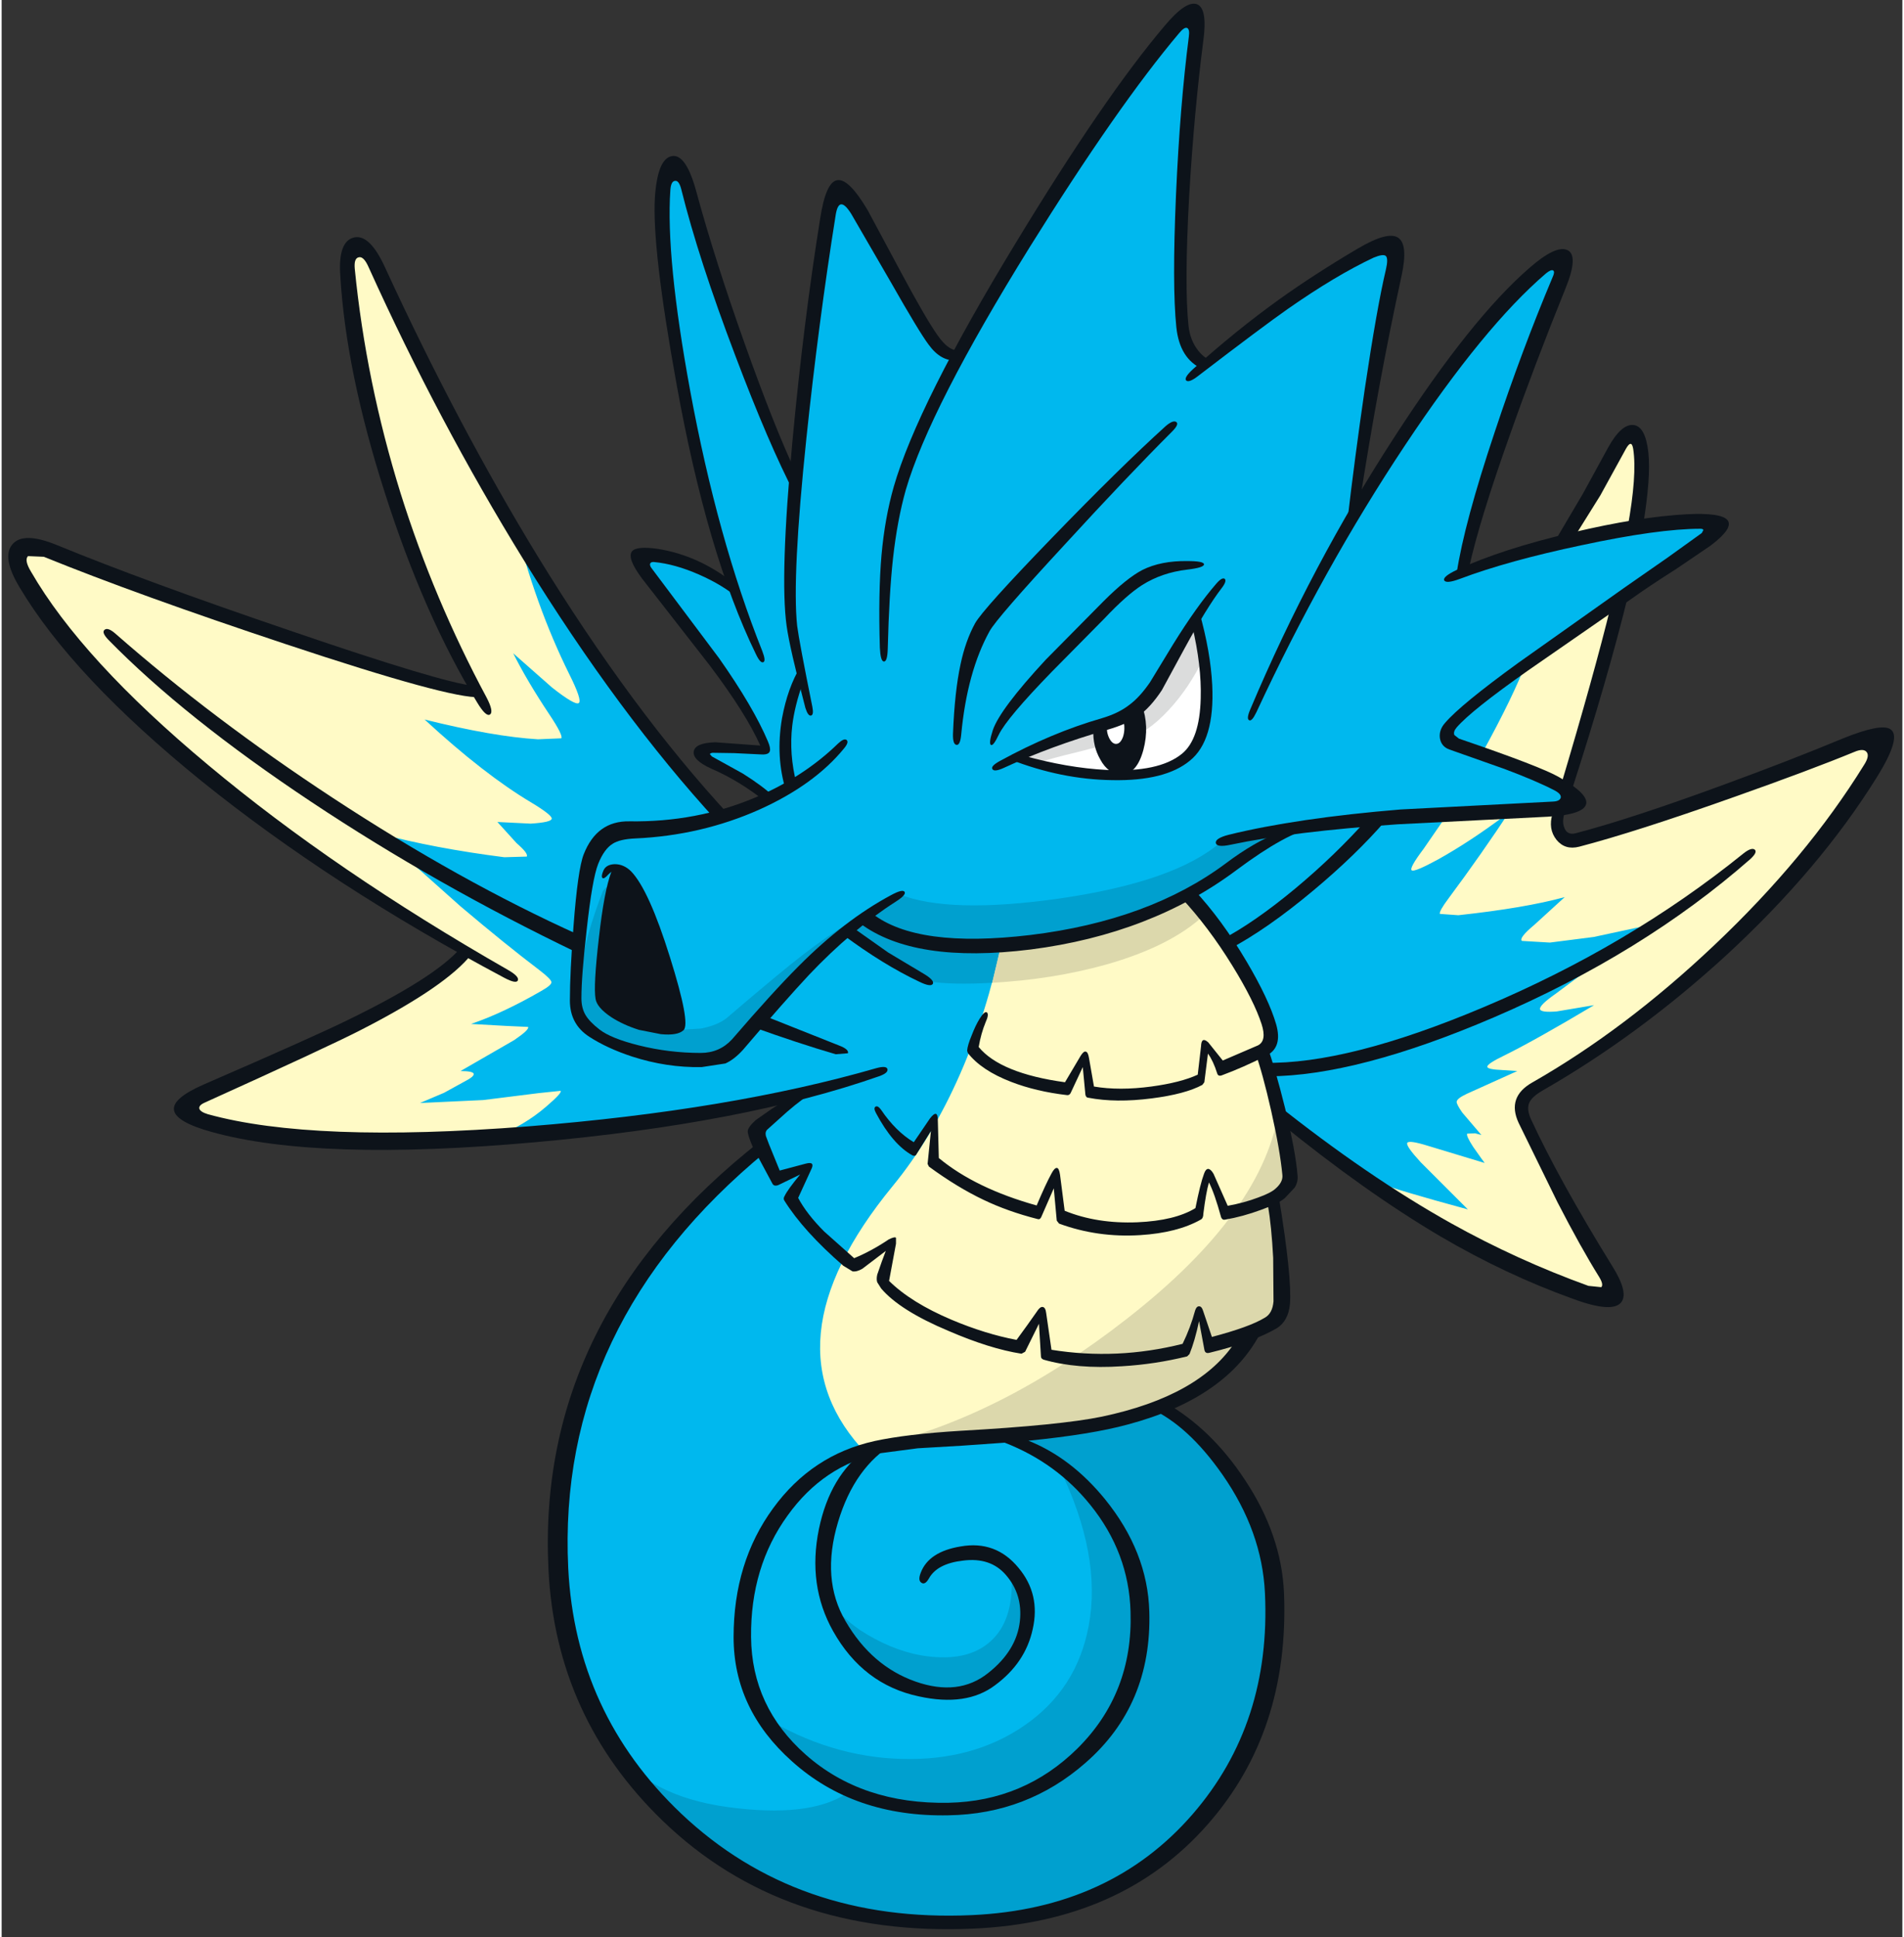 <svg xmlns="http://www.w3.org/2000/svg" width="289" height="294" viewBox="-1.1 -0.55 288.5 294"><rect x="-1.1" y="-0.55" width="288.5" height="294" fill="#333333" stroke="none"/><path fill="#00b8ee" d="m247 78.9 9.25-.7q2.8 0 2.9 1.2.1 1.1-5.65 5.1l-9.1 6.2q-1.25 5.75-3.7 14.4l-4.35 14.1q1.35.85.75 2.05-.55 1.05-1.8 1.3-.65 5.1 4.2 3.9 6.5-1.65 21.25-6.8 14.1-4.95 18.95-7.2 3.2-1.45 3.65.45.4 1.6-.95 3.7-10.35 16.3-23.8 28.2-9.3 8.2-26.7 19.5-1.95 1.3-2.2 2.8-.15 1.15.75 3.15l6.65 12.95q3.6 6.6 5.35 9.3 1.55 2.4.7 3.45-.85 1.05-3.65 0-11.7-4.4-21.85-10.15-12.05-6.85-24.85-17.1l1.4 7.45q.25 1.7-.1 2.65-.45 1.2-2.1 2.5.5 2 .75 6.25l.35 6.2q.35 4.7-1.8 6.65l-3.95 1.85q-1.6 4.15-5 6.7-1.4 1.05-6.75 3.7 9.05 7.25 12.9 16 4.35 9.7 3 22.65-1.75 16.75-13.1 27.6-12.9 12.25-34.6 12.9-22.8.75-39.75-13.3Q86.65 264.15 84 241q-2.85-24.75 10.6-46.05 8.9-14.15 19.85-21.15l-.5-1.85q-.1-.85.45-1.55.9-1.1 2.45-2.3l4.25-3q-23.25 5.7-51.45 7-27.3 1.25-39.8-2.35-2.5-.75-2.1-2.35.4-1.5 2.4-2.3 11.6-4.65 22.6-10.4 13.3-6.9 16.4-10.85-47.2-27.95-66.8-56.55-1.9-2.8-.95-4.25 1.05-1.55 4.8.05 12.15 5.15 31.35 11.65 22.7 7.75 33.6 9.7-7.95-12.7-13.85-34-4.1-14.8-5.9-27.9-.55-4 .85-5.5 1.55-1.7 3.85 3.5 8 18 20.8 39.35 16.7 27.95 31.4 43l4.25-.65q1.9-.65 3-1.55-1.25-1.1-4.15-2.85l-4.35-2.4q-1.6-.8-1.75-1.45-.1-.7 1.2-.95 3-.55 8.25 0-1-3.85-8.55-14.4-4.3-6-8.9-11.75-1.45-1.75-1.1-2.55.3-.65 1.85-.55 1.7.15 4.6 1.1 3.55 1.15 6.95 2.95-5.35-15.05-8.45-35.15-2.6-16.85-2-23.45.45-4.7 2.05-4.1 1.4.55 2.3 3.95 3.2 11.4 7.95 23.95 4.5 12.05 8.1 19.05 2.15-25.1 4.7-39.9.5-3.1 1.95-3.2 1.2-.05 2.55 1.8 1.55 2.2 9.95 17.6 3.15 5.4 5.3 5 5.9-11.05 16.75-27.3 9.85-14.8 15.65-22.05 2.1-2.65 3.15-1.6.85.9.6 3.9-2.2 25.7-2.15 34.8.05 13.35 3.9 13.35 15.15-12.6 25.05-17 4.05-1.8 3.1 2.8-1.15 5.85-2.75 15.9-1.9 11.85-2.85 19.8 5.7-9.65 14.45-20.85 7.55-9.7 12.65-14.65 2.9-2.85 4-1.75 1 .95-.1 3.6-4.35 10.85-7.8 20.7-5.3 15.1-6.85 23.25l7.4-2.45 7.55-2.3q2.1-2.25 6.1-9.8 3.45-6.65 4.3-6.8 1.25-.2 1.5 4.85.2 4.85-.65 9.1"/><path fill="#fffac6" d="M167 140q5.25-1.65 11.9-4.95 4.35 5.4 7.7 10.85 2.7 4.4 3.85 7.2 1.85 4.55-.15 5.75 2.15 6.55 3.9 17.3.3 2.15-.3 3.25l-1.9 1.9q.35 1.9.5 7.45l.2 7.7q.2 3.6-5.25 5.3-2.85 7.35-11.85 10.9-11.95 4.1-25.6 4.55-13.65.45-19.25 2.35-7.45-7.1-6.8-16.35.7-10.3 11.35-24.1 5.45-7.05 9.65-16.7 4.1-9.5 6.2-19.75 8.15-.25 15.85-2.65M51.4 40.55q-.1-2.7 1.15-3.45 1.35-.9 3.05 2.5l8.75 17.25q6.8 13.3 11.85 21.85 4.15 16.6 10.05 27-6.9-5.15-11.15-9.5 3.6 8.35 8.05 14.75l-10.1-.9-11.3-2.05q7.95 7.8 19.65 15.4l-3.55.45-4.9-.2 2.65 3.15 2.55 2.3Q63.1 127.4 53 124.2l15.1 13.15 13.85 11.15q-5.5 3.65-13.6 6.55l5.25.6 4.15-.2q-2.6 2-6.05 4.05l-5.65 2.95 3.6.1L66 164.7l-6.05 2.55q13.8.85 22.95-2.05-1.25 1.6-3.55 3.25-2.55 1.85-5.25 2.85l-21.2.9q-13.7-.15-21.6-2.2-2.6-.7-3.5-1.85-1.15-1.5 1.9-2.8l19.45-8.45q15-7.2 20-13.05-51.6-30.5-66.8-56.9-1.45-2.55-.6-3.8.9-1.45 4.45-.05Q21.15 88.95 39 95.05q24.3 8.35 32.15 9.4-7-11.75-13-30.95-6.25-19.8-6.75-32.95M239.5 126.45l20.65-6.9q14.45-4.95 19.1-6.8 2.65-1.05 3.9-.3 1.45.85-.75 4.15-8.25 12.35-20.35 24.35-14.3 14.15-29.55 23.1-1.7.95-2.35 2.25-.8 1.55 0 3.25l5.2 10.25q4.65 9 6.75 12.5 1.2 2.05.5 3.15l-3.9.15q-7.05-2.75-15.05-6.8-10.35-5.2-15.5-9.4 6.3 2.55 14.65 4.3l-9.45-10.25 5.3 1.35q3.05.75 6.5 2.05l-3.1-4.95 2.2-.1-2.15-2.45-1.8-2.6q3.45-1.55 10.3-5.25l-5-.35 7.65-4.05 9.85-5.9-5.15.75-4.55.2 8-5.9q6.95-5.35 12.05-8.9-8.6 4.15-22.9 4.45l8.4-7.8q-3.9 1.35-9.75 2.35l-11.45 1.45q7.15-9.75 10.7-15.15l6.6-.45q-.65 2.45.35 3.7 1.15 1.45 4.1.55M226.65 122.55q-4.75 3.55-13.45 9 2.95-3.8 6.05-8.8h3.55l3.85-.2M240.9 104.2l-4.55 15q-1.65-1.05-5.8-2.8l-6.15-2.4q4.65-8.35 7.1-14.7l12.9-8.6q-.55 3.5-3.5 13.5M246.15 64.95q2.4.6.85 13.95-5 .9-11.25 2.65 1.8-1.7 5.95-9.7 3.7-7.05 4.45-6.9"/><path fill="#0d131a" d="M92.2 131.05q2.8.15 6.8 11.35 3.9 11.05 2.45 12.7-1.1 1.25-5.85-.4-4.7-1.6-5.55-3.35-.6-1.25.2-8.65.8-7.45 1.95-11.65"/><path fill="#fff" d="M177.6 115.5q-3.3 2.55-11.6 1.75-7-.6-13.1-2.9 2.4-1.3 10.2-4.3 7.5-2.85 8.4-3.4 1.25-.75 3.75-4.9l5-8.4q4.1 17-2.65 22.15"/><path fill="#fffac6" d="M228.05 122.2q.15-.25.65.25l.45.65-9.7 13.75q10.2-1.2 15.4-2.5 4.4-1.05 4.65-.8.35.35-3.3 3.8l-3.7 3.75 9.6-1.15q7.85-1.25 11-2.8-13.1 11.25-17.75 14.45l5.7-.65 3.35-.2q.35.35-3.45 2.6-7.6 4.45-13.55 7.45l2-.05q2.9-.15 2.6.5l-2.7 1.8-7.85 4.05 2.4 3.15q1.65 2.2 1.35 2.4l-2.4-.15 1.8 2.45q1.7 2.3 1.35 2.5l-3.3-.75-7.9-2.4 6.65 7.25 2.35 2.35-2.75.05q-8-1.75-13.1-3.8-.35-.1-.25-.7.05-.55.35-.45 2.6 1.05 13.45 4l-7.15-7.15q-2.3-2.5-2.05-2.95.25-.45 3.15.45l8.6 2.6-.55-.75-1.2-1.7q-1.1-1.7-.9-2l1.2-.05.95.25-2.9-3.4q-.9-1.3-.85-1.65.05-.5 1.55-1.2l7.65-3.45-2.25-.15q-2.3-.1-2.3-.5-.05-.45 2.65-1.75 4.75-2.35 13.55-7.6l-5.65.95q-2.45.2-2.55-.35-.1-.6 2.4-2.35l13.9-10.35-8.15 1.75-6.65.85-4.25-.25q-.5-.45 1.9-2.45l4.6-4.2q-6 1.65-16.15 2.75l-2.8-.2q-.15-.4 1.35-2.4 4.95-6.65 9.5-13.55M226.15 122.2q.25-.2.75.3.45.5.2.7-5.35 4-10.2 6.7-3.5 1.9-3.95 1.65-.5-.25 1.8-3.3l4.1-5.95q.15-.15.65.3l.45.55-3.6 5.45 5.15-3.25 4.65-3.15M230.4 99.75q.15-.3 1.05-.35.9-.1.75.2-1.7 4.4-7.35 14.75l-.7-.05q-.6-.4-.45-.7 4.65-8.45 6.7-13.85M150.65 142.5q.1-.35.7-.2.65.15.6.5-1.55 10.3-6.1 20.3-4 8.9-9.9 16.5-10 12.9-11.15 22.5-1.15 9.6 6.45 16.85.25.2-.3.8-.5.6-.75.35-15.9-16.45 3.95-40.65 5.95-7.25 10.25-17.05 4.1-9.35 6.25-19.9M75.4 78.9l.6-.4q.65-.25.7 0 3.15 12.75 8.35 23.25 2 4 1.45 4.4-.55.4-4.05-2.35l-5.9-5.2q2.1 4.2 5.5 9.3 2.1 3.15 1.8 3.6l-3.55.15q-6.75-.4-17.2-3 9.05 8.35 16.2 12.6 3.15 1.9 3.1 2.45-.05.55-3.2.75l-5.05-.25 2.9 3.2q1.85 1.6 1.55 2.05l-3.4.1q-10.6-1.35-19.05-3.6L68.55 137q6.85 5.8 12 9.7 1.75 1.35 1.8 1.8.05.45-1.55 1.35-5.8 3.35-10.65 5l5.35.3 3.3.15q.25.4-2.1 2l-8.15 4.7q3.75 0 .5 1.65l-3 1.65-3.65 1.55 9.6-.45 8.4-1.05 3.35-.35q.25.3-2.2 2.4-3.3 2.85-7.8 4.65-.3.15-.7-.45-.35-.55-.1-.65 3.75-1.35 7.3-4.25l-9 1.1-9.2.15-3.15-.3q-.55-.4 2.95-1.75 3.6-1.35 6.15-2.85l-2.65-.3q-.8-.2.85-.9 3.65-1.45 9.45-5.5l-5.7-.35q-2.9-.35-2.85-.8.1-.45 2.9-1.65 6.25-2.6 10.55-5.15-5.15-3.85-13.5-10.95l-14.3-12.65q-.15-.1.05-.65.2-.5.45-.45 7.85 2.5 22.55 4.35l-2.5-3.1q-1.15-1.4-.8-1.75l2.4-.05 2.5.05 2.45-.1q-7.4-4.1-17.1-13.15-2.2-2.05-1.8-2.45l3.5.25q9.8 2 17.2 2.35-3.1-4.6-6.65-12.05-1.05-2.3-.7-2.7.4-.45 2.15 1.3 3.05 3 8.05 6.95-5.4-10.15-9.1-24.7"/><path fill="#00a0cf" d="M130.1 138.55q7.35 5.1 20.55 4.15l-1.4 5.9q-5.9.35-9.7-.2-9.9-5.4-12.2-7.75l2.75-2.1"/><path fill="#dcd8ac" d="m178.85 135.05 2.6 3.25q-5.05 4.75-14.95 7.55-8.1 2.25-17.25 2.75l1.4-5.9q5.35.45 14.55-2.2 8.5-2.45 13.65-5.45"/><path fill="#00a0cf" d="M178.85 135.05q-10.5 5.5-23 7.4-16.35 2.45-25.75-3.9.55-.45 2.25-1.55l2.75-1.85q7.6 3.05 24.45.65 17.5-2.55 24.4-8.55l9.95-1.9-7.55 5.15q-4.25 2.9-7.5 4.55M110.7 273.9q11.75 1.3 17-2.65 12.35 5.85 25.65.8 14.2-5.4 17.25-19.7 2.05-9.85-1.55-18.35-4.6-10.7-17.65-16.85l12.4-1.65 11.2-2.65q20.4 14.15 16.6 38.35-1.55 9.75-6.9 18.55-5 8.3-11.5 12.75-9.55 6.5-21.85 8.25-11.5 1.65-23.35-1.1-11.6-2.65-20.9-8.9-9.6-6.45-14.5-15.2 5.35 7 18.1 8.35"/><path fill="#00a0cf" d="M123 268.6q-5.55-3.7-8.5-8.65 10.15 6.2 21.2 6.45 10.7.25 18.4-5.05 8-5.5 9.8-15.15 2-10.65-4.4-23.85 4.25 2.65 7.35 7.7 3.25 5.25 4.25 11.35 2.35 14.7-8.6 24.85-11.6 10.75-27.25 7.5-6.65-1.35-12.25-5.15"/><path fill="#00a0cf" d="M154.1 247q-1.15 5.7-6.8 8.3-6.25 2.85-13.45-1.15-7.35-4.05-9.3-11.95 2.15 3.45 6.85 5.95 4.75 2.55 9.45 2.8 5.2.3 8.2-2.45 3.45-3.15 3.15-9.7 2.9 3.05 1.9 8.2M90.2 143.35q-.85 7.25.1 8.45 1.15 1.4 4.4 2.65 3.1 1.25 5.55 1.4l4.8-.3q2.5-.5 3.85-1.55 5.6-4.8 9.6-8.05 7.6-6.15 13.2-8.65-5.1 3.45-11.6 10.05-4.95 4.95-9 9.9-1.85 2.35-6.05 2.95l-7.25-.5q-5.65-.9-8.3-2.55-3.8-2.35-2.75-10.3.75-5.3 3.4-12.15.9-1.2 1.65-.8-.9 3.5-1.6 9.45"/><path fill="#dbdcdc" d="m175.55 100.5 4.55-7.35q.95 3.6 1.3 6.05-2.2 4.6-5.35 8-3.35 3.6-6.5 4.5l-7.2 1.85q-4.6 1.1-6.7 1.85l-2.85-.95q2.8-1.6 9.9-4.05 6.6-2.25 7.8-3.15 1.55-1.1 5.05-6.75"/><path fill="#dcd8ac" d="M192.85 167.45q1.75 7.2 1.6 9.8-.1 2.85-2.45 4.05.45 1.55.9 7.05l.45 7.8q0 2.15-1.7 3.45l-3.9 2.15q-5.45 9.6-19.55 12.95-6.75 1.6-36.55 4.2 19-4.4 38.1-19.35 20.9-16.3 23.1-32.1"/><path fill="#0d131a" d="M171.95 106.4q1.2 3.25.25 6.85-1 3.7-3.3 3.7-2.05 0-3.25-2.25-1.15-2-1.05-4.5l4.9-1.75 2.45-2.05"/><path fill="#fff" d="M169.15 108.6q.35 1.5-.05 2.7-.4 1.05-1.05 1.05-.6 0-1.05-.9-.45-.95-.3-1.9l2.45-.95"/><path fill="#0d131a" d="M96.1 87.25q-2.35-3.15-1.5-4.15.7-.8 3.9-.35 6.2 1 11.45 5.15l.95 2.5q-2.5-2.15-6.15-3.75-3.65-1.6-6.8-1.9-.45-.05-.6.2-.15.3.25.8l10.2 13.6q5.2 7.4 7.4 12.6.45 1.05.3 1.5-.15.55-1.25.5l-4.15-.2-3.3-.05q-.35.05-.4.2l.3.35 4.7 2.6q3.1 1.95 4.75 3.55l-1.25.75q-4.1-3.25-8.3-5.05-2.85-1.3-2.65-2.6.2-1.3 3.25-1.4l6.85.5q-2.15-4.85-7.7-12.2L96.1 87.25M177.2 49.1q-.65-6.3-.05-20.1.6-13.55 1.95-24 .15-1.1-.25-1.3-.4-.2-1.2.75-9.3 11-22.7 32.5-15.2 24.5-18.8 36.8-1.3 4.6-1.95 10.4-.6 5.45-.8 13.7-.05 2.05-.6 2-.5-.05-.6-2.1-.25-8.3.25-14.05.5-5.6 1.85-10.35 3.6-12.5 18.6-37.15 13.35-22 22.5-32.8 3.3-3.95 4.95-3.3 1.6.65.95 5.5-1.4 10.85-2.15 23.6-.75 13.6-.1 19.7.25 2.25 1.5 3.8 1.1 1.35 2.1 1.4l-1.5 1.35q-3.45-1.55-3.95-6.35"/><path fill="#0d131a" d="M123.15 32.55q.85-5.45 2.55-5.75 1.75-.35 4.65 4.55l5.15 9.6q3.65 6.8 5.4 9.3 1.95 2.85 3.75 2.3l-.85 1.6q-2.35.15-4.2-2.4-1.4-1.85-5.75-9.5l-6-10.35q-1.85-2.95-2.35.15-2.6 16.3-4.45 33.9-2.2 21.1-1.4 28.5.3 2.35 2.3 12.25.25 1.25-.2 1.35-.45.1-.85-1.15-2.4-9.15-2.85-12.45-1.05-7.45.9-28.25 1.65-17.7 4.2-33.65"/><path fill="#0d131a" d="M102.05 28.15q-.35-1.35-.95-1.25-.6.05-.7 1.4-.7 10.25 3 30.4 4.15 22.5 10.95 39.55.6 1.55.15 1.7-.45.2-1.15-1.3-7.35-15.1-12-40.85-3.75-20.65-3.3-28.35.4-5.9 2.55-6.3 2.2-.45 3.8 5.6 2.8 10.25 7.3 22.9 4.5 12.65 7.85 19.75l-.25 3.05q-3.95-7.55-9.05-21.05-5.55-14.6-8.2-25.25M125.85 112.3q.9-.85 1.3-.55.4.35-.4 1.3-4.5 5.5-12.8 9.25-8.85 3.95-18.9 4.4-2.3.1-3.4.8-1.3.8-2.2 3.05-.9 2.25-1.75 10-.8 7-.8 10.4 0 1.45.6 2.5t2.15 2.25q1.75 1.35 5.95 2.4 4.6 1.15 9.4 1.15 2.85 0 4.75-2.05 6.2-7.2 10.1-11.1 6.95-7 14.05-10.8 1.75-.95 2.05-.5.3.45-1.35 1.5-6.65 4.25-13.15 11.1-3.65 3.9-10 11.35-1.35 1.5-2.7 2.1l-3.6.55q-5.3.1-10.55-1.6-3.8-1.25-6.5-3-2.95-1.9-2.95-5.5 0-4.25.55-11.3.65-8.6 1.55-10.9 2-5.1 6.95-5 10.15.15 19.05-3.6 7.35-3.1 12.6-8.2"/><path fill="#0d131a" d="M91.95 130.6q1.4 0 2.5 1.1 2.7 2.8 5.9 13.05 3.15 10.05 2.05 11.05-.9.85-3.45.6l-3.3-.65q-2.4-.75-4.25-1.95-2.15-1.45-2.35-2.75-.35-1.9.5-9.25.8-7.15 1.9-10.05l-.45.4q-.65.75-.9.55-.25-.25.15-1.15.4-.9 1.7-.95m1.65 2.15-1-.85q-1.05 3.15-1.65 10.15-.65 6.75-.35 8.6.3 1.75 5.4 3.3l3.25.65 1.3-.25q.5-.75-2.05-9.6-2.65-9.4-4.9-12M119.55 118.4l-1.6 1.05q-1.6-5.15-.6-11 .85-4.6 2.8-7.85l.35 2.5q-1.25 3.55-1.6 6.5-.5 4.3.65 8.8M192.95 125.7l5.15-.7q-4.25.9-11.7 6.45-13 9.75-31.3 12.1-17.7 2.2-25.95-4l1.9-1.45q6.8 5.3 24 3.25 18.05-2.2 29.7-10.9 4.25-3.2 8.2-4.75M175.55 64.15q1.15-1 1.65-.65.45.35-.65 1.45-6.8 6.8-16.2 17.05-10.45 11.3-11.5 13.25-3.4 6.15-4.3 15.65-.15 1.65-.7 1.6-.6-.05-.55-1.7.25-6.4 1.15-10.55.75-3.55 2.2-6.2 1.2-2.15 11.65-12.95 10.4-10.75 17.25-16.95M209 40.4q.4-1.7 0-2.1-.4-.35-1.85.25-5.75 2.7-13.05 7.8-3.85 2.7-13.45 10.05-1.5 1.2-1.95.8-.4-.4 1-1.7 6.55-5.9 13.1-10.6 5.3-3.8 11.9-7.7 4.65-2.75 6.2-1.65 1.5 1.05.5 5.7-3.6 16.5-6.45 35l-1.8 2.4q1.1-9.5 2.65-20.15 1.85-12.4 3.2-18.1"/><path fill="#0d131a" d="M234.3 41.55q.4-.85.1-1.05-.3-.2-1.1.45-9.4 8.05-21.4 26.1-12.4 18.65-22.55 40.5-.7 1.45-1.1 1.2-.45-.2.2-1.7 9.25-21.9 22-41.5 11.5-17.75 20.3-25.4 4.05-3.55 5.8-2.75 1.75.8-.25 5.75-4.75 11.75-8.45 22.25-4.65 13.05-6.25 20.35l-1.85.7q1.15-7.6 5.8-21.5 4.1-12.35 8.75-23.4"/><path fill="#0d131a" d="m245.05 88.75 6.75-4.7 5.15-3.7.25-.45q-.05-.2-.45-.2-6.4 0-18.05 2.5-11.15 2.35-18.45 5.1-2.15.8-2.4.2-.2-.55 1.9-1.55 6.9-3.2 17.65-5.7 9.95-2.35 17.2-2.75 10.7-.55 3.7 4.75l-5.15 3.5q-4.4 2.8-6.75 4.5l-15.8 10.95q-8.6 6.05-10.85 8.65-.55.65-.35 1.15l.7.55q12.45 4.25 15.2 5.85 4.5 2.55 4.1 4.1-.45 1.6-5.85 1.9l-22.75 1.15q-15.9 1.1-25.35 3.1-2.1.45-2.25-.25-.15-.7 1.9-1.25 10.4-2.55 26.15-3.85l23.15-1.2q1-.05 1.15-.6.1-.55-.95-1.1-2.8-1.45-7.6-3.25l-8.35-2.95q-1.25-.45-1.45-1.75-.15-1.25.8-2.3 2.35-2.75 11.1-9.1l15.95-11.3M183.25 88.05q.9-1.05 1.3-.75.35.35-.5 1.45-2.2 2.85-5.6 9.1L175 104.2q-1.75 2.65-3.6 3.95-1.7 1.2-4.65 2.05-8.65 2.5-15.65 5.75-1.5.7-1.8.25-.35-.45 1.1-1.25 7.85-4.3 15.5-6.5 2.55-.75 4.2-2.05 1.55-1.15 3.1-3.4l3.5-5.75q3.6-5.8 6.55-9.2"/><path fill="#0d131a" d="m179.6 94.4 1.1-2.05q1.7 6.05 1.95 11.1.4 8.4-3.4 11.45-3.75 3.1-11.75 2.95-7.75-.1-15.55-3.15l1.95-.6q6.8 1.9 12.7 2.2 7.95.4 11.45-2.45 2.7-2.2 2.85-8.4.15-4.95-1.3-11.05M206.2 123.75l2.8.2q-4.55 5.25-10.95 10.6-7.1 5.95-13 9.05l-1.05-1.5q5.05-2.65 11.25-7.8 6-5 10.95-10.55M243.15 91.4l2.7-1.9q-3.15 12.95-8.75 30.25l-1.6-.85q5.15-17.25 7.65-27.5M234.3 122.95l1.85-.2q-.45 1.4-.05 2.35.45 1.15 1.75.8 8.4-2.2 22.55-7.4 9.85-3.6 17.9-6.95 5.8-2.35 7.25-1.45 1.85 1.1-2.05 7.35-8.65 13.9-22.8 26.95-13.25 12.15-27.9 20.55-1.65.95-2.05 1.9-.4 1 .3 2.5 4.25 9.2 12.35 22.3 2.4 3.85 1.4 5.35-1.25 1.85-7.45-.45-10.15-3.65-20.05-9.45-11.45-6.75-24.6-17.45l-.55-2.85q14.05 11.2 26.75 18.3 10.05 5.6 20.85 9.5l1.95.2q.4-.4-.35-1.6-2.8-4.5-6.3-11.3l-5.9-12.05q-1.8-3.9 2.05-6.1 14.2-8.1 27.7-20.9 13.95-13.2 22.65-27.25.95-1.45.4-2.05-.5-.55-1.8 0-6.8 2.8-18.55 6.95-14.65 5.2-23.25 7.45-2.15.55-3.45-1.05-1.3-1.65-.6-3.95M248.05 79.15l-2.35.35q1.45-7.95.85-11.9-.25-1.55-1.1-.05l-3.9 7.1-4.4 7.05-2.85.5 4.6-7.8 3.8-6.95q2-3.65 3.85-3.5 1.85.15 2.3 4.2.4 3.7-.8 11"/><path fill="#0d131a" d="m191.15 162.8-.6-2.05q12.7.25 33.3-8.45 22-9.25 39.4-23.3 1.25-1 1.75-.6.45.4-.7 1.45-16.3 14.3-38.9 24-20.75 8.9-34.25 8.95M54.6 40q-.75-1.7-1.5-1.5-.75.15-.6 1.75 1.7 17.15 6.95 34.05 5.05 16.1 13.05 31 1.15 2.2.5 2.6-.6.35-1.9-1.8Q63 92.85 57.05 74.2q-5.9-18.4-6.75-32.95-.35-5.15 2.05-5.75 2.4-.6 4.75 4.55 10.95 23.8 23.15 43.8 14.3 23.35 29.15 39.4l-1.85.9q-14.9-16.2-29.4-39.7Q65.2 63.45 54.6 40M126.65 141.35l1.35-1.2 5.45 3.85 5.35 3.2q1.7 1 1.45 1.55-.3.55-2.05-.3-5.5-2.6-11.55-7.1"/><path fill="#0d131a" d="m5.3 83.95-2.4-.1q-.6.6.45 2.35 7.7 13.35 26.95 29.4 19.15 16 45.45 31.05 1.75 1 1.5 1.6-.25.55-2.05-.4-26.15-13.9-45.95-29.85Q9.65 102.1 1.6 88.55q-2.7-4.5-1.1-6.45 1.65-2.05 6.85.1 13.4 5.5 35.3 12.95 23.2 7.95 28 8.4l.8 1.7q-4.35.3-29.45-8.05-22.55-7.5-36.7-13.25"/><path fill="#0d131a" d="m68.5 143.4 1.7.9q-3.85 4.85-16.75 11.45-4.95 2.55-23.75 11.05-.9.4-.8.9.15.5 1.3.85 15.9 4.4 48.55 1.85 30.8-2.45 52.95-8.85 1.5-.4 1.65.15.15.6-1.3 1.1-20.4 7.15-52.15 10-32.9 2.95-49.1-1.55-10.85-3-1.25-7.2 17.05-7.4 22-9.85 13.05-6.35 16.95-10.8M15.1 96.55q-1.05-1.1-.6-1.5.5-.45 1.65.55 14.75 12.95 32.95 24.9 19.35 12.7 37.55 20.9l-.35 2.65q-21.45-10.3-40.4-22.9-19.25-12.8-30.8-24.6M112.9 155.3l1.35-1.85 11.7 4.65q1.6.6 1.4 1.2l-1.85.15q-5.8-1.7-12.6-4.15M114.05 172.65l.9 1.55Q83.1 200.4 84.9 237.45q1.1 22 17.15 37.25 17.55 16.6 44.1 15.4 21.1-.95 33.55-15.35 11.9-13.75 10.95-33.55-.45-9.35-6.45-17.95-5.2-7.45-10.95-10.05l2.25-.9q7 4 12.05 11.65 5.65 8.45 6 17.4.8 20.95-11.65 35.05-13 14.75-35.5 15.75-28.85 1.3-47.15-16.35Q83 260.1 81.9 237.65q-1.9-38.3 32.15-65"/><path fill="#0d131a" d="m151.15 218.4-6.4.45-6.8.4-5.7.75q-8.6 1.85-14.05 9.45-5.65 7.8-5.55 18.45.1 10.6 8.3 17.85 8.55 7.55 21.7 7.3 11.45-.25 19.55-8.25 8.45-8.4 8.05-20.75-.25-8.95-6.1-16.2-5.15-6.4-13-9.45m-19.75-.25q4.85-1.05 13-1.55 15.2-.85 21.5-2.15 14.95-3.15 20.3-11.45l3.9-1.5q-5.1 10.1-20.3 14.15-5.5 1.5-15.05 2.45 6.5 2.6 11.6 8.85 6.5 8 6.75 17.1.4 14.15-9.7 22.95-8.85 7.75-20.75 7.95-14.35.3-23.8-8.2-8.85-7.9-8.85-18.85 0-11.35 6-19.55 5.9-8.1 15.4-10.2"/><path fill="#0d131a" d="m130.1 219.45 4.25-.95q-6 3.6-8.5 11.95-2.6 8.7 1.15 15.05 3.95 6.8 10.6 9.15 6.55 2.3 11.05-1.3 4.3-3.4 4.8-7.85.45-4.05-2.1-7-2.35-2.75-6.55-2.2-3.9.45-5.15 2.7-.6 1.05-1.15.65-.55-.35-.1-1.5 1.2-3.2 6.05-4 5.35-.95 8.8 3.25 3.35 4 2.15 9.3-1.1 5.1-5.7 8.5-4.35 3.3-11.6 1.7-8.45-1.8-13-9.9-3.9-6.95-2.15-15.5 1.7-8.15 7.15-12.05M187.85 145.35q3.4 5.75 4.5 9.55 1 3.5-1.45 4.75-3.55 1.8-6.8 3-.55.2-.7-.3-.6-1.9-1.4-3l-.55 4.35-.3.4q-2.6 1.4-7.7 2.05-5.45.7-9.6-.1-.35 0-.45-.45l-.4-4.2-1.85 3.95q-.2.35-.55.3-4.7-.55-8.45-2-4.55-1.75-6.6-4.4l-.1-.35q.05-.8.7-2.35.55-1.45 1.2-2.5.75-1.2 1.1-.95.35.3-.2 1.5-.7 1.7-1.05 3.75 3.3 4 13.1 5.35l2.4-4.05q.45-.7.75-.6.35.05.5 1l.75 4.3q3.85.65 8.7 0 4.45-.6 7.05-1.8l.5-4.3q.05-1.55 1.1-.6l2.2 2.75 5.35-2.3q1.35-.7.55-3.2-1.15-3.55-4.45-8.9-3.6-5.85-7.75-10.3l1.9-1.25q4.25 4.55 8 10.9"/><path fill="#0d131a" d="M193.7 167.6q1.6 6.55 1.9 10.25.1 1-.45 1.85l-1.45 1.55q-.95.85-3.6 1.8-2.85 1.05-5.5 1.5-.4.1-.6-.35-1-3.65-1.85-5.3-.45 1.55-.85 4.75 0 .7-.4.9-3.55 2-9.2 2.35-6.45.4-12.3-1.75l-.35-.45-.45-4.9-1.9 4.35q-.2.45-.6.3-4.5-1.15-8.15-2.9-4-1.9-8.3-5.05l-.2-.4v-.05l.5-4.95-2.15 3.45q-.2.45-.65.25-3-1.65-5.55-6.45-.4-.75-.05-.95.35-.2.85.5 2.2 3.25 4.95 4.9l2.45-3.6q1.2-1.55 1.2.3l.15 5.7q5.55 4.6 14.85 7.2 1.35-3.2 2.25-4.85.45-.85.8-.85.35 0 .5 1.05l.7 5.45q4.9 2 11.05 1.75 5.7-.25 8.8-2.15.75-3.75 1.3-5.2.25-.75.65-.75.4.05.8.75l2.15 4.85q2.5-.45 4.6-1.25 1.95-.7 2.65-1.35 1.15-1 1.05-2.05-.35-3.75-1.7-9.75-1.3-5.75-2.45-8.95l1.8-1q1.25 3.45 2.75 9.5"/><path fill="#0d131a" d="M194.45 197.35q-.25 2.55-1.95 3.65-3.65 2.15-10.25 3.75-.7.2-.8-.5l-.8-4.3q-.65 3.05-1.45 5l-.35.35q-4.85 1.2-9.9 1.5-6.85.45-11.9-1-.4-.15-.4-.5l-.3-4.95-2.1 4.25-.55.3q-4.8-.75-11.05-3.45-7.4-3.1-10.25-6.45l-.6-.95q-.15-.45 0-1.15l.7-2 .6-1.6-3.55 2.7q-.85.5-1.5.4l-1.4-.85q-6.05-5.25-8.95-9.9-.2-.3.05-.7.45-.95 2.35-3.25l-3.3 1.6q-.65.25-.9-.2l-2.95-5.5q-.85-1.95-.8-2.5.05-.6 1.2-1.65l2.35-1.65q2.2-1.45 2.9-1.7l3.25-.65q-1.2.55-3.75 2.75l-2.95 2.65q-.4.35-.25 1l.45 1.2 1.65 4.05 3.95-1.05q1.5-.4.8.95l-1.95 4.25q1.3 2.45 3.95 5.1l4.55 4.05q2.65-1.1 5.25-2.85.9-.45 1.1-.25v.9l-1.05 5.65q3.35 3.3 9.5 5.9 5.1 2.15 9.85 3.05l1.6-2.2 1.45-2.05q.5-.8.9-.75.45.05.55.95l.8 5.55q9.95 1.6 19.9-.9 1.2-2.45 1.9-5.05.2-.65.6-.65.4 0 .6.65l1.35 4q5.7-1.5 8-2.9 1.2-.65 1.35-2.5l-.05-6.6q-.25-4.8-.8-8l1.7-1q1.95 11.95 1.65 16M178.85 84.6q2.55 0 2.55.5t-2.55.8q-3.85.45-6.85 2.35-2.35 1.5-5.7 5.05l-8 8.1q-6.8 7-8.05 9.55-.85 1.8-1.2 1.55t.3-2.25q1.1-3.2 8.05-10.7l8.75-8.85q3.5-3.5 5.9-4.75 2.8-1.4 6.8-1.35"/></svg>